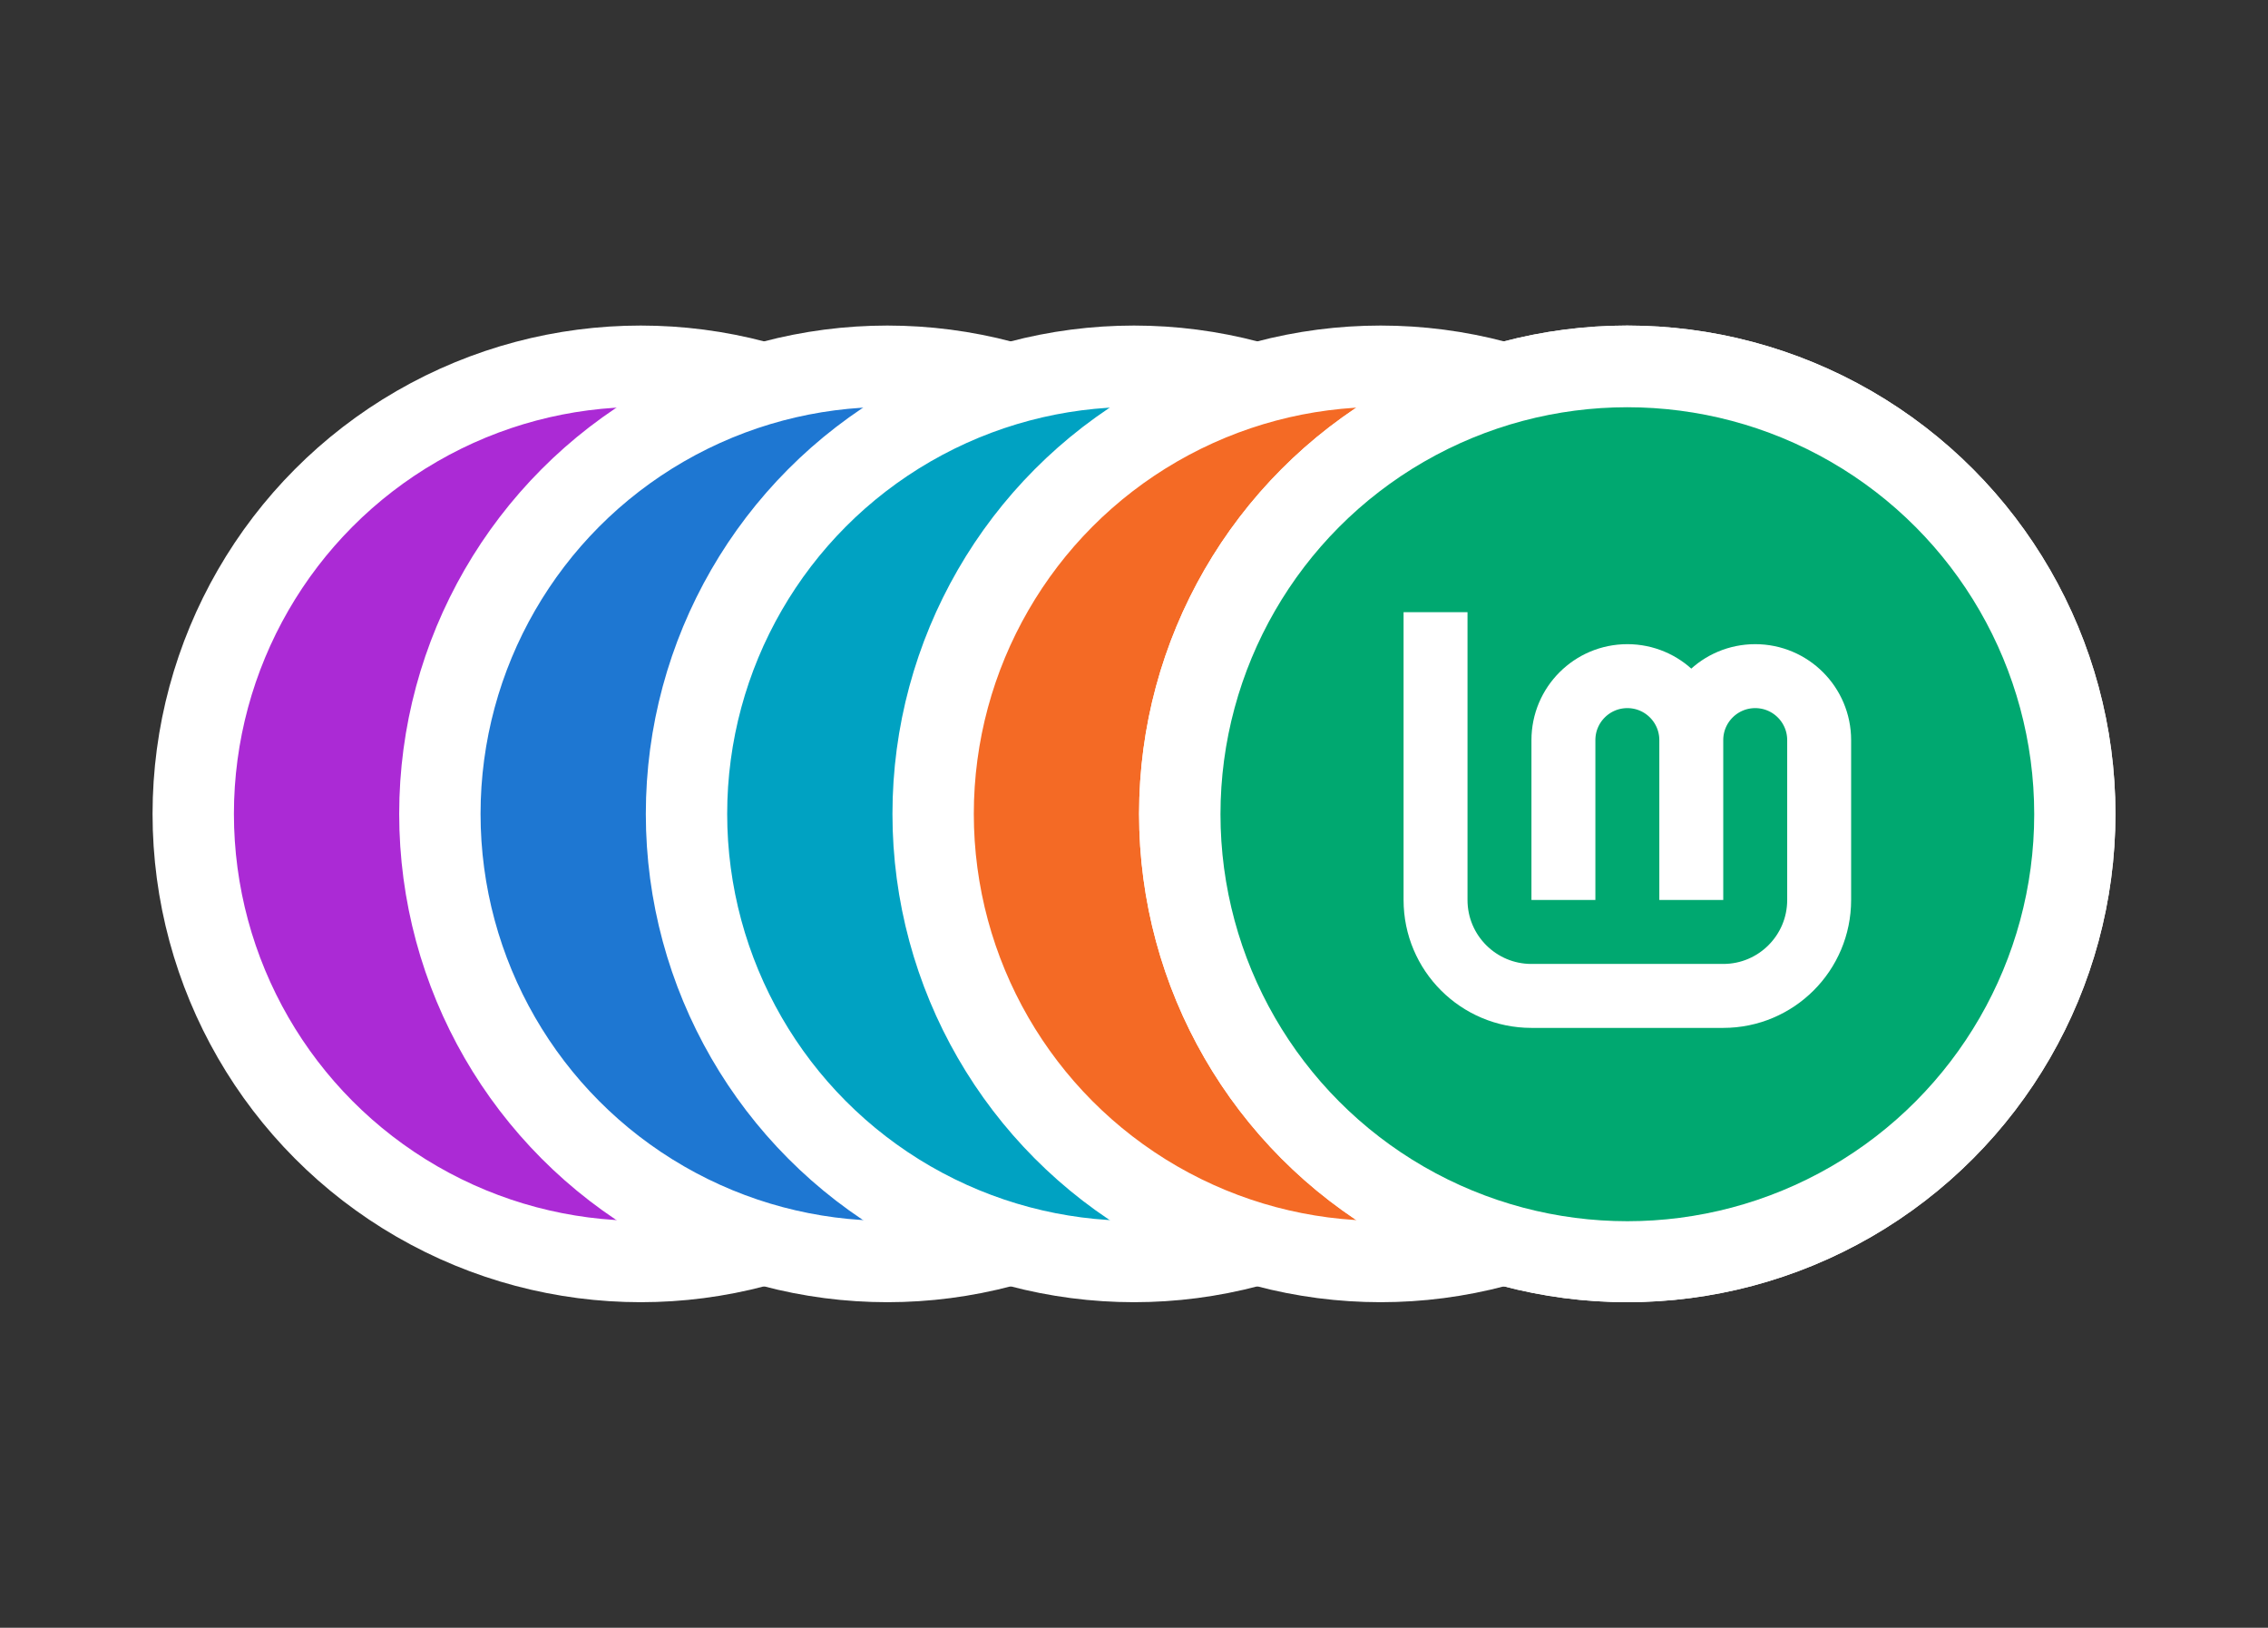 <?xml version="1.0" encoding="UTF-8" standalone="no"?>
<svg
   xmlns:dc="http://purl.org/dc/elements/1.1/"
   xmlns:cc="http://creativecommons.org/ns#"
   xmlns:rdf="http://www.w3.org/1999/02/22-rdf-syntax-ns#"
   xmlns:svg="http://www.w3.org/2000/svg"
   xmlns="http://www.w3.org/2000/svg"
   xmlns:sodipodi="http://sodipodi.sourceforge.net/DTD/sodipodi-0.dtd"
   xmlns:inkscape="http://www.inkscape.org/namespaces/inkscape"
   inkscape:export-ydpi="96"
   inkscape:export-xdpi="96"
   inkscape:export-filename="/home/sebastien/mint-yz-theme-1.6/0-colors-branch-icon.png"
   sodipodi:docname="0-colors-branch-icon.svg"
   inkscape:version="1.0 (1.0+r73+1)"
   version="1.1"
   id="svg2"
   viewBox="0 0 892 640"
   height="640"
   width="892">
  <rect x="0" y="0" width="892" height="640" fill="#333333" stroke="none"/>
  <defs
     id="defs4" />
  <sodipodi:namedview
     inkscape:lockguides="true"
     inkscape:document-rotation="0"
     inkscape:showpageshadow="false"
     showborder="true"
     fit-margin-bottom="128"
     fit-margin-right="60"
     fit-margin-left="60"
     fit-margin-top="128"
     units="px"
     inkscape:guide-bbox="true"
     showguides="false"
     inkscape:window-maximized="1"
     inkscape:window-y="0"
     inkscape:window-x="0"
     inkscape:window-height="839"
     inkscape:window-width="1440"
     showgrid="false"
     inkscape:current-layer="layer3"
     inkscape:document-units="px"
     inkscape:cy="319.99999"
     inkscape:cx="482.11677"
     inkscape:zoom="0.703125"
     inkscape:pageshadow="2"
     inkscape:pageopacity="1"
     borderopacity="1.0"
     bordercolor="#666666"
     pagecolor="#ffffff"
     id="base">
    <inkscape:grid
       opacity="0.063"
       color="#3f3fff"
       empopacity="0.125"
       empcolor="#ff3f3f"
       originy="-8"
       originx="16"
       empspacing="2"
       spacingy="16"
       spacingx="16"
       id="grid4139"
       type="xygrid" />
    <sodipodi:guide
       inkscape:locked="true"
       id="guide23"
       orientation="1,0"
       position="640,640" />
  </sodipodi:namedview>
  <g
     inkscape:label="Preview"
     id="layer2"
     inkscape:groupmode="layer"
     transform="translate(0,-1.2e-5)" />
  <g
     inkscape:label="Background"
     id="layer1"
     inkscape:groupmode="layer"
     transform="translate(0,-1.2e-5)" />
  <g
     transform="translate(-16,-32)"
     inkscape:label="Layer 1"
     id="layer3"
     inkscape:groupmode="layer">
    <circle
       r="176"
       cy="352"
       cx="268"
       id="circle873"
       style="fill:#ab2ad5;fill-opacity:1;stroke:#ffffff;stroke-width:32;stroke-linecap:butt;stroke-linejoin:miter;stroke-miterlimit:4;stroke-dasharray:none;stroke-opacity:1" />
    <circle
       style="fill:#1e77d2;fill-opacity:1;stroke:#ffffff;stroke-width:32;stroke-linecap:butt;stroke-linejoin:miter;stroke-miterlimit:4;stroke-dasharray:none;stroke-opacity:1"
       id="circle871"
       cx="365"
       cy="352"
       r="176" />
    <circle
       r="176"
       cy="352"
       cx="462"
       id="circle865"
       style="fill:#00a2c2;fill-opacity:1;stroke:#ffffff;stroke-width:32;stroke-linecap:butt;stroke-linejoin:miter;stroke-miterlimit:4;stroke-dasharray:none;stroke-opacity:1" />
    <circle
       r="176"
       cy="352"
       cx="559"
       id="circle861"
       style="fill:#f46a25;fill-opacity:1;stroke:#ffffff;stroke-width:32;stroke-linecap:butt;stroke-linejoin:miter;stroke-miterlimit:4;stroke-dasharray:none;stroke-opacity:1" />
    <circle
       style="fill:#a040bf;fill-opacity:1;stroke:#ffffff;stroke-width:32;stroke-linecap:butt;stroke-linejoin:miter;stroke-miterlimit:4;stroke-dasharray:none;stroke-opacity:1"
       id="ellipse36"
       cx="656"
       cy="352"
       r="176" />
    <circle
       transform="scale(-1,1)"
       r="176"
       cy="352"
       cx="-656"
       id="circle862"
       style="fill:#ffffff;fill-opacity:1;stroke:#ffffff;stroke-width:32;stroke-linecap:butt;stroke-linejoin:miter;stroke-miterlimit:4;stroke-dasharray:none;stroke-opacity:1" />
    <g
       id="g58"
       transform="matrix(1.143,0,0,1.143,389.714,-760.414)">
      <circle
         r="140"
         style="fill:#00a870;fill-opacity:1;stroke:none;stroke-width:22.336;stroke-linecap:butt;stroke-linejoin:bevel;stroke-miterlimit:4;stroke-dasharray:none;stroke-opacity:1"
         id="ellipse4247"
         cx="233"
         cy="973.362" />
      <path
         id="path4249"
         style="fill:none;fill-opacity:0.267;stroke:#ffffff;stroke-width:22;stroke-linecap:butt;stroke-linejoin:miter;stroke-miterlimit:4;stroke-dasharray:none;stroke-opacity:1"
         d="m 211,1002.862 v -55 c 0,-12.15 9.85,-22 22,-22 12.15,0 22,9.85 22,22 v 55 m -88,-99 v 99 c 0,18.225 14.775,33 33,33 h 66 c 18.225,0 33,-14.775 33,-33 v -55 c 0,-12.15 -9.85,-22 -22,-22 -12.15,0 -22,9.85 -22,22"
         inkscape:connector-curvature="0"
         sodipodi:nodetypes="csssccsccsssc" />
    </g>
  </g>
</svg>
